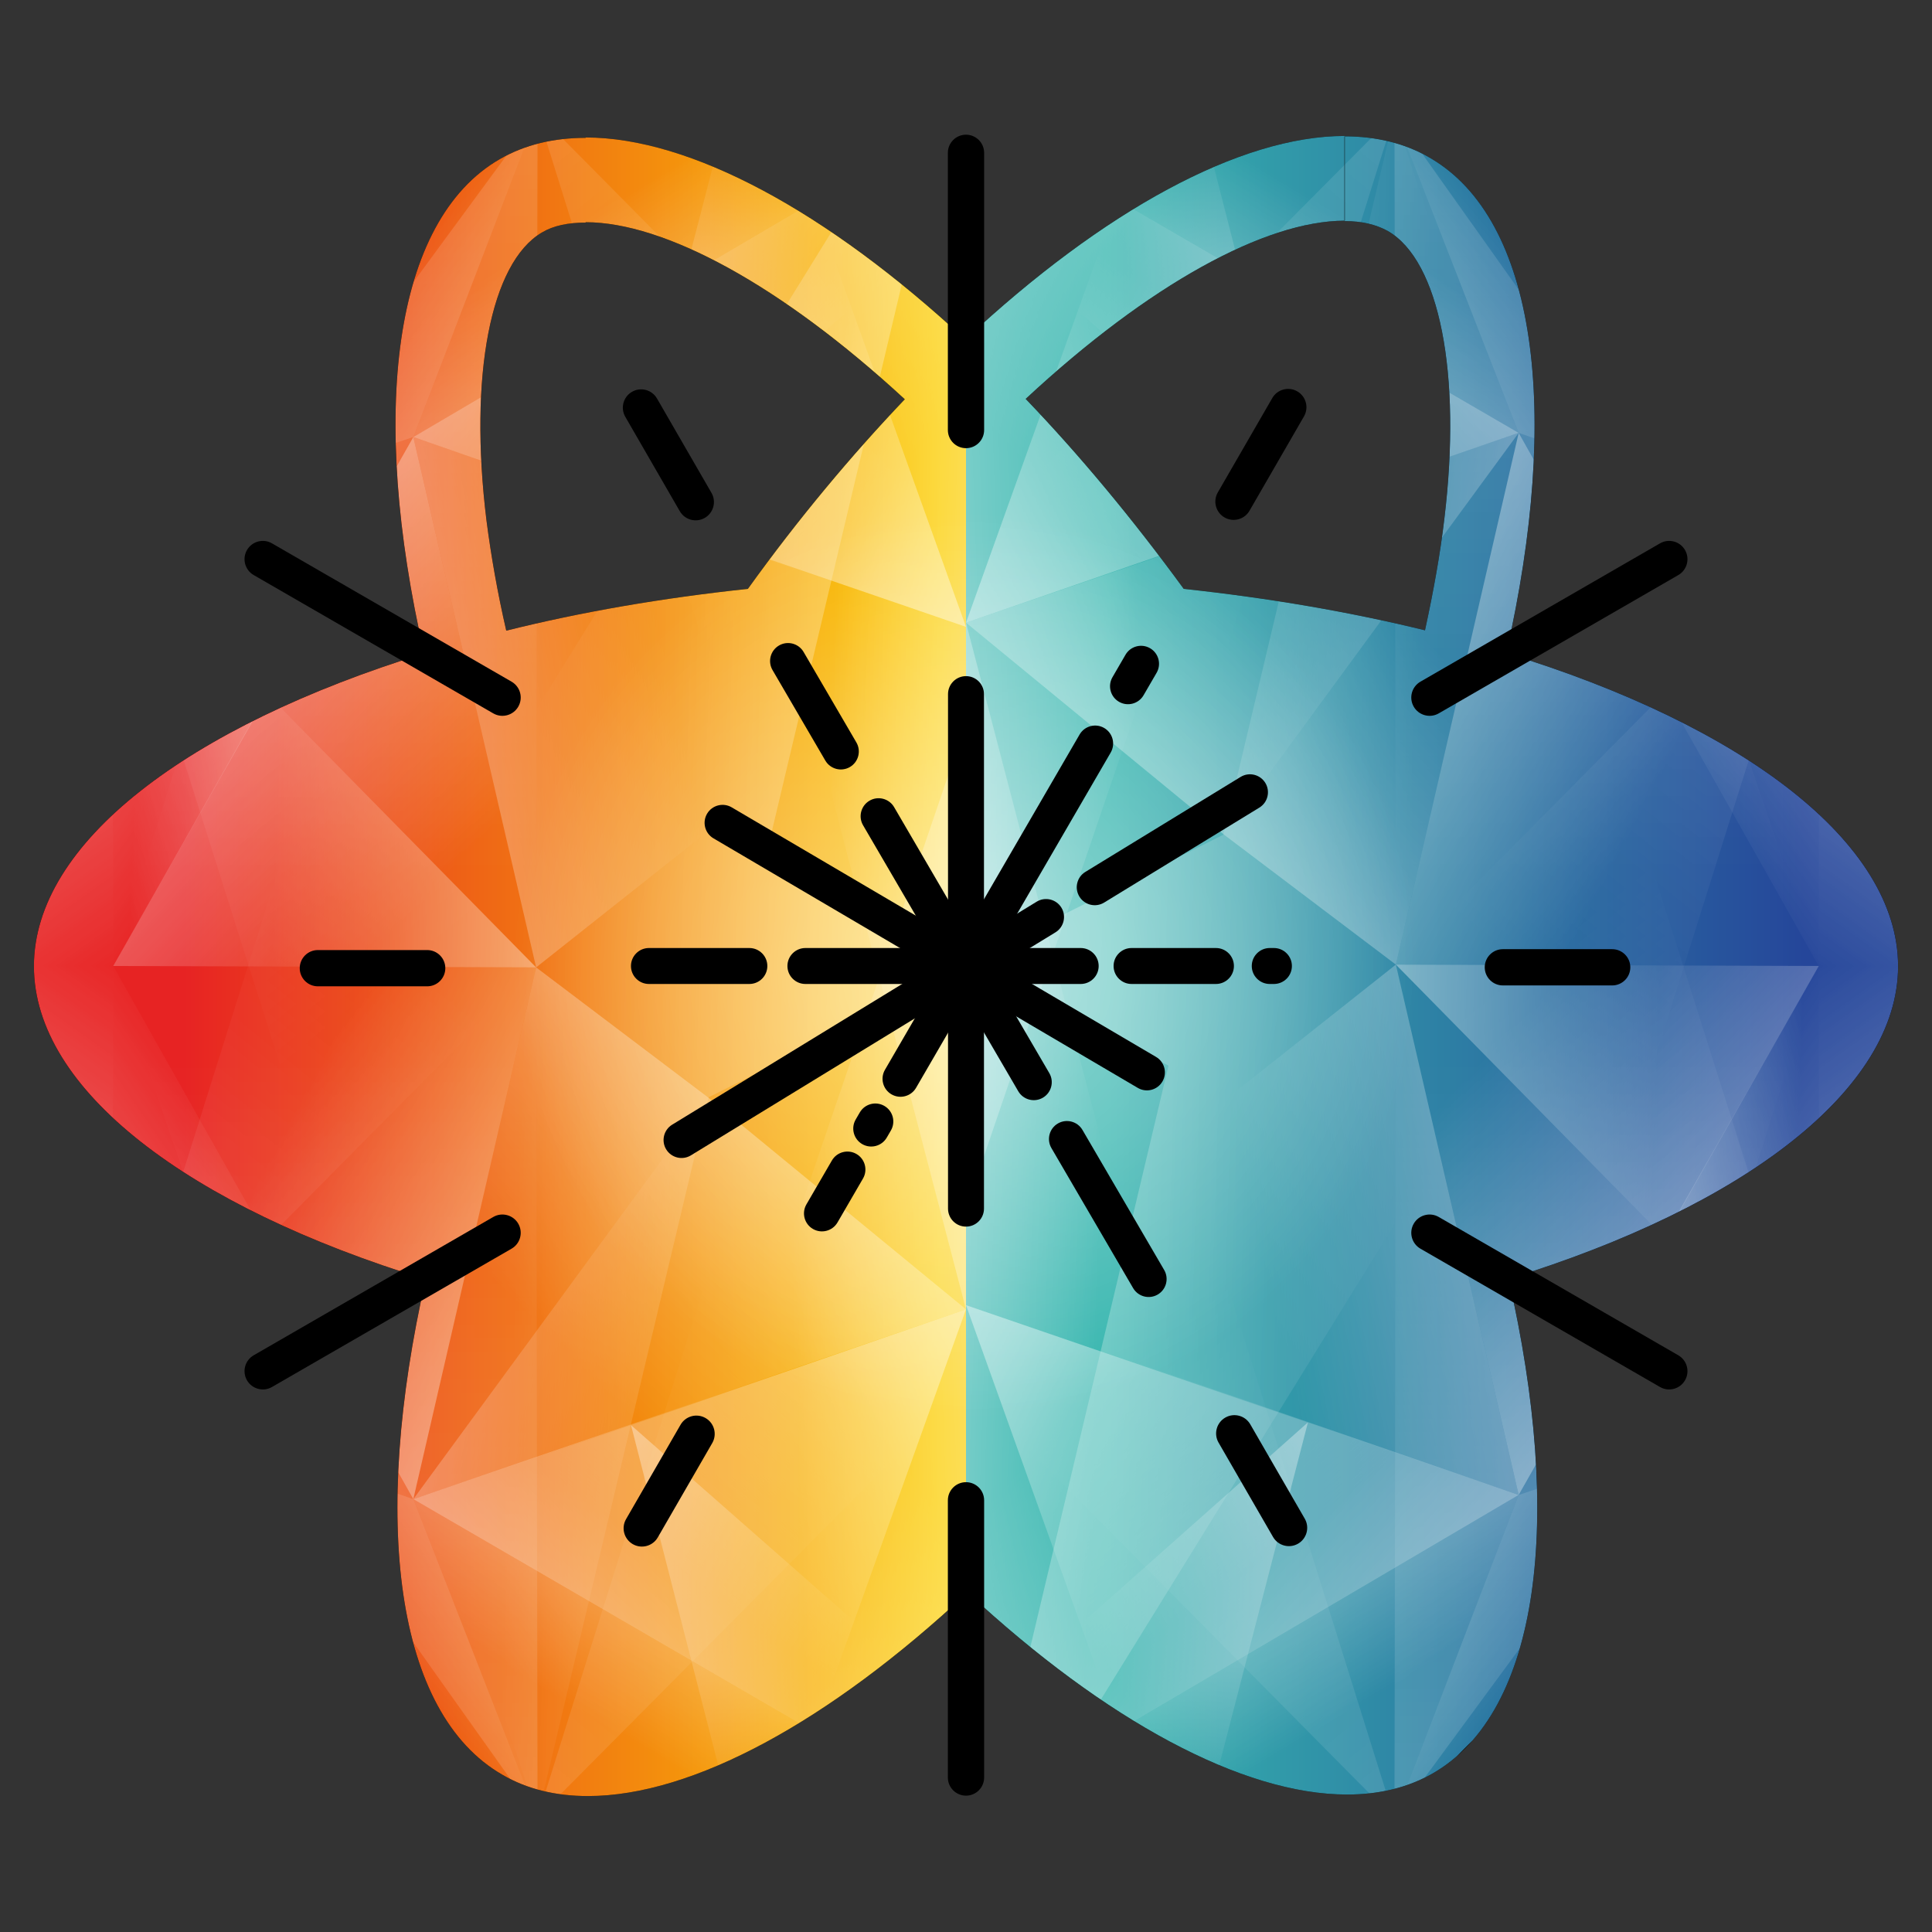 <?xml version="1.0" encoding="UTF-8" standalone="no"?><!DOCTYPE svg PUBLIC "-//W3C//DTD SVG 1.1//EN" "http://www.w3.org/Graphics/SVG/1.1/DTD/svg11.dtd"><svg width="100%" height="100%" viewBox="0 0 800 800" version="1.1" xmlns="http://www.w3.org/2000/svg" xmlns:xlink="http://www.w3.org/1999/xlink" xml:space="preserve" xmlns:serif="http://www.serif.com/" style="fill-rule:evenodd;clip-rule:evenodd;stroke-linejoin:round;stroke-miterlimit:1.414;"><rect x="0" y="0" width="800" height="800" fill="#333333" stroke="none"/><rect id="Couleur-2" serif:id="Couleur 2" x="0" y="0" width="800" height="800" style="fill:none;"/><g id="Calque4"><g id="Calque5"><g><path d="M242.505,92.011l0,0.157c-7.238,0 -13.374,1.259 -18.094,4.091c-21.241,12.43 -30.367,59.159 -22.972,119.262c1.888,14.633 4.563,29.894 8.182,45.628c30.838,-7.709 64.509,-13.531 100.067,-17.307c20.926,-29.108 42.953,-55.383 64.981,-78.512c-51.292,-47.358 -99.594,-73.319 -132.164,-73.319Zm-17.15,612.517c-21.398,-12.273 -30.681,-59.002 -23.444,-119.105c1.731,-14.79 4.563,-30.366 8.025,-46.257c30.838,7.552 64.508,13.373 99.909,17.149c21.241,29.108 43.268,55.541 65.453,78.669c-51.292,47.674 -99.438,73.792 -132.164,73.792c-7.08,-0.157 -13.059,-1.573 -17.779,-4.248Zm373.206,-119.892c7.395,60.103 -1.731,106.833 -22.972,119.262c-4.72,2.833 -10.856,4.091 -18.094,4.091c-32.569,0 -80.871,-25.961 -132.164,-73.319c22.028,-23.129 44.055,-49.404 64.981,-78.512c35.558,-3.776 69.229,-9.598 100.067,-17.307c3.619,15.891 6.451,31.153 8.182,45.785Zm-457.854,-104.944c-55.698,-23.758 -91.728,-54.911 -91.728,-79.613c0,-24.702 36.03,-56.013 91.728,-79.613c13.531,-5.822 28.321,-11.014 43.583,-15.892c8.968,30.839 20.768,62.936 35.401,95.819c-14.476,32.727 -26.119,64.666 -34.929,95.347c-15.577,-4.877 -30.367,-10.227 -44.055,-16.048Zm518.429,0c-13.531,5.821 -28.321,11.013 -43.583,15.891c-8.968,-30.838 -20.768,-62.935 -35.401,-95.819c14.475,-32.726 26.118,-64.666 34.929,-95.347c15.577,4.878 30.366,10.227 44.212,16.049c55.698,23.758 91.728,54.911 91.728,79.613c-0.157,24.702 -36.188,56.012 -91.885,79.613Zm-102.427,-388.31c-32.723,0.083 -80.797,26.194 -132.007,73.791c22.185,23.129 44.212,49.561 65.453,78.669c35.401,3.776 69.071,9.598 99.909,17.15c3.462,-15.891 6.294,-31.468 8.025,-46.258c7.237,-60.103 -2.046,-106.832 -23.444,-119.104c-4.877,-2.675 -10.699,-4.091 -17.936,-4.091l0,-0.157l0.157,-0.001l0,-34.928l-0.157,-0.001l0,34.93Zm-314.204,-34.458c43.268,0 99.909,30.524 157.18,83.704c57.271,-53.495 113.913,-84.333 157.181,-84.333l0,0.158c12.998,0.022 24.901,2.856 35.086,8.81c44.37,25.489 54.439,105.102 31.783,205.169c98.179,30.052 162.215,78.512 162.215,129.647c0,50.977 -63.722,99.437 -161.271,129.489c22.814,99.752 12.901,179.208 -31.311,204.697c-10.384,5.979 -22.342,8.811 -35.558,8.811c-43.268,0 -99.91,-30.524 -157.181,-83.704c-57.271,53.495 -113.912,84.333 -157.18,84.333c-13.217,0 -25.174,-2.832 -35.401,-8.811c-44.37,-25.489 -54.439,-105.102 -31.783,-205.169c-98.179,-30.051 -162.215,-78.511 -162.215,-129.646c0,-50.978 63.722,-99.281 161.586,-129.49c-22.814,-99.752 -12.902,-179.208 31.31,-204.696c10.385,-5.979 22.342,-8.811 35.559,-8.811l0,-0.158Z"/><clipPath id="_clip1"><path d="M242.505,92.011l0,0.157c-7.238,0 -13.374,1.259 -18.094,4.091c-21.241,12.43 -30.367,59.159 -22.972,119.262c1.888,14.633 4.563,29.894 8.182,45.628c30.838,-7.709 64.509,-13.531 100.067,-17.307c20.926,-29.108 42.953,-55.383 64.981,-78.512c-51.292,-47.358 -99.594,-73.319 -132.164,-73.319Zm-17.15,612.517c-21.398,-12.273 -30.681,-59.002 -23.444,-119.105c1.731,-14.79 4.563,-30.366 8.025,-46.257c30.838,7.552 64.508,13.373 99.909,17.149c21.241,29.108 43.268,55.541 65.453,78.669c-51.292,47.674 -99.438,73.792 -132.164,73.792c-7.08,-0.157 -13.059,-1.573 -17.779,-4.248Zm373.206,-119.892c7.395,60.103 -1.731,106.833 -22.972,119.262c-4.72,2.833 -10.856,4.091 -18.094,4.091c-32.569,0 -80.871,-25.961 -132.164,-73.319c22.028,-23.129 44.055,-49.404 64.981,-78.512c35.558,-3.776 69.229,-9.598 100.067,-17.307c3.619,15.891 6.451,31.153 8.182,45.785Zm-457.854,-104.944c-55.698,-23.758 -91.728,-54.911 -91.728,-79.613c0,-24.702 36.03,-56.013 91.728,-79.613c13.531,-5.822 28.321,-11.014 43.583,-15.892c8.968,30.839 20.768,62.936 35.401,95.819c-14.476,32.727 -26.119,64.666 -34.929,95.347c-15.577,-4.877 -30.367,-10.227 -44.055,-16.048Zm518.429,0c-13.531,5.821 -28.321,11.013 -43.583,15.891c-8.968,-30.838 -20.768,-62.935 -35.401,-95.819c14.475,-32.726 26.118,-64.666 34.929,-95.347c15.577,4.878 30.366,10.227 44.212,16.049c55.698,23.758 91.728,54.911 91.728,79.613c-0.157,24.702 -36.188,56.012 -91.885,79.613Zm-102.427,-388.31c-32.723,0.083 -80.797,26.194 -132.007,73.791c22.185,23.129 44.212,49.561 65.453,78.669c35.401,3.776 69.071,9.598 99.909,17.15c3.462,-15.891 6.294,-31.468 8.025,-46.258c7.237,-60.103 -2.046,-106.832 -23.444,-119.104c-4.877,-2.675 -10.699,-4.091 -17.936,-4.091l0,-0.157l0.157,-0.001l0,-34.928l-0.157,-0.001l0,34.93Zm-314.204,-34.458c43.268,0 99.909,30.524 157.18,83.704c57.271,-53.495 113.913,-84.333 157.181,-84.333l0,0.158c12.998,0.022 24.901,2.856 35.086,8.81c44.37,25.489 54.439,105.102 31.783,205.169c98.179,30.052 162.215,78.512 162.215,129.647c0,50.977 -63.722,99.437 -161.271,129.489c22.814,99.752 12.901,179.208 -31.311,204.697c-10.384,5.979 -22.342,8.811 -35.558,8.811c-43.268,0 -99.91,-30.524 -157.181,-83.704c-57.271,53.495 -113.912,84.333 -157.18,84.333c-13.217,0 -25.174,-2.832 -35.401,-8.811c-44.37,-25.489 -54.439,-105.102 -31.783,-205.169c-98.179,-30.051 -162.215,-78.511 -162.215,-129.646c0,-50.978 63.722,-99.281 161.586,-129.49c-22.814,-99.752 -12.902,-179.208 31.31,-204.696c10.385,-5.979 22.342,-8.811 35.559,-8.811l0,-0.158Z"/></clipPath><g clip-path="url(#_clip1)"><g id="Calque6"><path d="M400,5.861l0,788.278l-177.42,-41.032l-175.687,-175.687l-41.032,-177.42l41.032,-177.42l175.687,-175.687l177.42,-41.032Z" style="fill:url(#_Linear2);fill-rule:nonzero;"/><path d="M400,5.861l0,788.278l177.42,-41.032l175.109,-175.687l41.61,-177.42l-41.61,-177.42l-175.109,-175.687l-177.42,-41.032Z" style="fill:url(#_Linear3);fill-rule:nonzero;"/><g><g><g opacity="0.707"><g><path d="M222.58,752.529l177.42,-746.668l-353.107,571.559l353.107,-176.264l-353.107,-178.576" style="fill:url(#_Linear4);fill-rule:nonzero;"/><path d="M46.893,577.42l175.687,175.109l-51.435,-131.765l-124.252,-43.344Z" style="fill:url(#_Linear5);fill-rule:nonzero;"/><path d="M46.893,222.58l175.687,-175.687l-51.435,134.077l-124.252,41.61Z" style="fill:url(#_Linear6);fill-rule:nonzero;"/><path d="M46.893,400l124.252,-219.03l-124.252,41.61l0,177.42Z" style="fill:url(#_Linear7);fill-rule:nonzero;"/><path d="M46.893,400l124.252,220.764l-124.252,-43.344l0,-177.42Z" style="fill:url(#_Linear8);fill-rule:nonzero;"/><path d="M222.58,46.893l-51.435,134.077l228.855,-134.655l-177.42,0.578Z" style="fill:url(#_Linear9);fill-rule:nonzero;"/><path d="M222.58,752.529l-51.435,-131.765l228.855,132.921l-177.42,-1.156Z" style="fill:url(#_Linear10);fill-rule:nonzero;"/><path d="M46.893,400l175.109,0.578l-50.857,-219.608l-124.252,219.03Z" style="fill:url(#_Linear11);fill-rule:nonzero;"/><path d="M46.893,400l175.109,0.578l-50.857,220.186l-124.252,-220.764Z" style="fill:url(#_Linear12);fill-rule:nonzero;"/><path d="M171.145,180.97l228.855,79.174l0,-213.829l-228.855,134.655Z" style="fill:url(#_Linear13);fill-rule:nonzero;"/><path d="M171.145,620.764l228.855,-78.597l0,211.518l-228.855,-132.921Z" style="fill:url(#_Linear14);fill-rule:nonzero;"/><path d="M400,542.167l-106.914,-87.843l-71.084,-53.746l-50.857,220.186l228.855,-78.597Z" style="fill:url(#_Linear15);fill-rule:nonzero;"/><path d="M287.884,112.776l112.116,429.391l0,-495.852" style="fill:url(#_Linear16);fill-rule:nonzero;"/><path d="M257.255,717.854l142.745,-418.411l0,494.696" style="fill:url(#_Linear17);fill-rule:nonzero;"/><path d="M46.893,222.58l175.109,177.998l-175.109,-0.578l-41.032,0" style="fill:url(#_Linear18);fill-rule:nonzero;"/><path d="M46.893,222.58l64.149,64.726l-64.149,112.694" style="fill:url(#_Linear19);fill-rule:nonzero;"/><path d="M222.002,400.578l-175.109,176.842l124.83,-397.028" style="fill:url(#_Linear20);fill-rule:nonzero;"/><path d="M222.002,400.578l-175.109,-177.998l124.83,394.716" style="fill:url(#_Linear21);fill-rule:nonzero;"/><path d="M397.688,576.264l-175.108,176.265l124.252,-396.451" style="fill:url(#_Linear22);fill-rule:nonzero;"/><path d="M397.688,223.736l-175.108,-176.843l124.252,397.029" style="fill:url(#_Linear23);fill-rule:nonzero;"/><path d="M400,259.566l-228.855,-78.596l50.857,219.608" style="fill:url(#_Linear24);fill-rule:nonzero;"/><path d="M400,542.745l-228.855,78.019l121.941,-166.44" style="fill:url(#_Linear25);fill-rule:nonzero;"/><path d="M323.715,46.893l76.285,212.673l-228.855,-78.596" style="fill:url(#_Linear26);fill-rule:nonzero;"/><path d="M323.715,754.841l76.285,-212.674l-228.855,79.175" style="fill:url(#_Linear27);fill-rule:nonzero;"/><path d="M222.002,400.578l0.578,-353.685l-113.85,154.882l-61.837,198.225" style="fill:url(#_Linear28);fill-rule:nonzero;"/><path d="M222.002,400.578l0.578,351.951l-107.493,-151.414l-68.194,-201.115" style="fill:url(#_Linear29);fill-rule:nonzero;"/><path d="M447.389,753.685l-186.089,-163.551l41.61,162.395" style="fill:url(#_Linear30);fill-rule:nonzero;"/><path d="M444.5,45.737l-186.089,165.284l42.765,-165.284" style="fill:url(#_Linear31);fill-rule:nonzero;"/><path d="M5.861,400l41.032,0l0,-177.42l-41.032,177.42Z" style="fill:url(#_Linear32);fill-rule:nonzero;"/><path d="M5.861,400l41.032,0l0,177.42l-41.032,-177.42Z" style="fill:url(#_Linear33);fill-rule:nonzero;"/></g><g><path d="M577.42,47.471l-177.42,746.668l353.107,-571.559l-353.107,176.264l353.107,178.576" style="fill:url(#_Linear34);fill-rule:nonzero;"/><path d="M753.107,222.58l-175.687,-175.109l51.435,131.765l124.252,43.344Z" style="fill:url(#_Linear35);fill-rule:nonzero;"/><path d="M753.107,577.42l-175.687,175.687l51.435,-134.077l124.252,-41.61Z" style="fill:url(#_Linear36);fill-rule:nonzero;"/><path d="M753.107,400l-124.252,219.03l124.252,-41.61l0,-177.42Z" style="fill:url(#_Linear37);fill-rule:nonzero;"/><path d="M753.107,400l-124.252,-220.764l124.252,43.344l0,177.42Z" style="fill:url(#_Linear38);fill-rule:nonzero;"/><path d="M577.42,753.107l51.435,-134.077l-228.855,134.655l177.42,-0.578Z" style="fill:url(#_Linear39);fill-rule:nonzero;"/><path d="M577.42,47.471l51.435,131.765l-228.855,-132.921l177.42,1.156Z" style="fill:url(#_Linear40);fill-rule:nonzero;"/><path d="M753.107,400l-175.109,-0.578l50.857,219.608l124.252,-219.03Z" style="fill:url(#_Linear41);fill-rule:nonzero;"/><path d="M753.107,400l-175.109,-0.578l50.857,-220.186l124.252,220.764Z" style="fill:url(#_Linear42);fill-rule:nonzero;"/><path d="M628.855,619.03l-228.855,-79.174l0,213.829l228.855,-134.655Z" style="fill:url(#_Linear43);fill-rule:nonzero;"/><path d="M628.855,179.236l-228.855,78.597l0,-211.518l228.855,132.921Z" style="fill:url(#_Linear44);fill-rule:nonzero;"/><path d="M400,257.833l106.914,87.843l71.084,53.746l50.857,-220.186l-228.855,78.597Z" style="fill:url(#_Linear45);fill-rule:nonzero;"/><path d="M512.116,687.224l-112.116,-429.391l0,495.852" style="fill:url(#_Linear46);fill-rule:nonzero;"/><path d="M542.745,82.146l-142.745,418.411l0,-494.696" style="fill:url(#_Linear47);fill-rule:nonzero;"/><path d="M753.107,577.42l-175.109,-177.998l175.109,0.578l41.032,0" style="fill:url(#_Linear48);fill-rule:nonzero;"/><path d="M753.107,577.42l-64.149,-64.726l64.149,-112.694" style="fill:url(#_Linear49);fill-rule:nonzero;"/><path d="M577.998,399.422l175.109,-176.842l-124.83,397.028" style="fill:url(#_Linear50);fill-rule:nonzero;"/><path d="M577.998,399.422l175.109,177.998l-124.83,-394.716" style="fill:url(#_Linear51);fill-rule:nonzero;"/><path d="M402.312,223.736l175.108,-176.265l-124.252,396.451" style="fill:url(#_Linear52);fill-rule:nonzero;"/><path d="M402.312,576.264l175.108,176.843l-124.252,-397.029" style="fill:url(#_Linear53);fill-rule:nonzero;"/><path d="M400,540.434l228.855,78.596l-50.857,-219.608" style="fill:url(#_Linear54);fill-rule:nonzero;"/><path d="M400,257.255l228.855,-78.019l-121.941,166.44" style="fill:url(#_Linear55);fill-rule:nonzero;"/><path d="M476.285,753.107l-76.285,-212.673l228.855,78.596" style="fill:url(#_Linear56);fill-rule:nonzero;"/><path d="M476.285,45.159l-76.285,212.674l228.855,-79.175" style="fill:url(#_Linear57);fill-rule:nonzero;"/><path d="M577.998,399.422l-0.578,353.685l113.85,-154.882l61.837,-198.225" style="fill:url(#_Linear58);fill-rule:nonzero;"/><path d="M577.998,399.422l-0.578,-351.951l107.493,151.414l68.194,201.115" style="fill:url(#_Linear59);fill-rule:nonzero;"/><path d="M352.611,46.315l186.089,163.551l-41.61,-162.395" style="fill:url(#_Linear60);fill-rule:nonzero;"/><path d="M355.5,754.263l186.089,-165.284l-42.765,165.284" style="fill:url(#_Linear61);fill-rule:nonzero;"/><path d="M794.139,400l-41.032,0l0,177.42l41.032,-177.42Z" style="fill:url(#_Linear62);fill-rule:nonzero;"/><path d="M794.139,400l-41.032,0l0,-177.42l41.032,177.42Z" style="fill:url(#_Linear63);fill-rule:nonzero;"/></g></g></g><circle cx="400" cy="400" r="187.823" style="fill:url(#_Radial64);"/></g></g></g></g></g><g id="Calque1"><path d="M407.508,63.284c0,-4.143 -3.364,-7.507 -7.508,-7.507c-4.144,0 -7.508,3.364 -7.508,7.507l0,114.789c0,4.144 3.364,7.508 7.508,7.508c4.144,0 7.508,-3.364 7.508,-7.508l0,-114.789Z"/><path d="M407.444,287.416c0,-4.108 -3.336,-7.444 -7.444,-7.444c-4.108,0 -7.444,3.336 -7.444,7.444l0,213.054c0,4.109 3.336,7.444 7.444,7.444c4.108,0 7.444,-3.335 7.444,-7.444l0,-213.054Z"/><path d="M447.492,407.444c4.108,0 7.444,-3.336 7.444,-7.444c0,-4.108 -3.336,-7.444 -7.444,-7.444l-113.992,0c-4.109,0 -7.444,3.336 -7.444,7.444c0,4.108 3.335,7.444 7.444,7.444l113.992,0Z"/><path d="M310.295,407.444c4.109,0 7.444,-3.336 7.444,-7.444c0,-4.108 -3.335,-7.444 -7.444,-7.444l-41.582,0c-4.109,0 -7.444,3.336 -7.444,7.444c0,4.108 3.335,7.444 7.444,7.444l41.582,0Z"/><path d="M503.498,407.444c4.108,0 7.444,-3.336 7.444,-7.444c0,-4.108 -3.336,-7.444 -7.444,-7.444l-34.941,0c-4.108,0 -7.444,3.336 -7.444,7.444c0,4.108 3.336,7.444 7.444,7.444l34.941,0Z"/><path d="M527.505,407.444c4.108,0 7.443,-3.336 7.443,-7.444c0,-4.108 -3.335,-7.444 -7.443,-7.444l-1.731,0c-4.108,0 -7.444,3.336 -7.444,7.444c0,4.108 3.336,7.444 7.444,7.444l1.731,0Z"/><path d="M521.475,334.412c3.505,-2.144 4.61,-6.73 2.466,-10.234c-2.144,-3.505 -6.73,-4.61 -10.235,-2.466l-64.281,39.325c-3.505,2.144 -4.609,6.73 -2.465,10.235c2.144,3.504 6.73,4.609 10.234,2.465l64.281,-39.325Z"/><path d="M437.038,386.068c3.504,-2.144 4.609,-6.73 2.465,-10.234c-2.144,-3.505 -6.73,-4.61 -10.235,-2.466l-150.941,92.341c-3.504,2.144 -4.609,6.73 -2.465,10.234c2.144,3.505 6.73,4.609 10.234,2.465l150.942,-92.34Z"/><path d="M370.239,334.22c-2.071,-3.548 -6.633,-4.749 -10.181,-2.678c-3.549,2.07 -4.749,6.632 -2.679,10.181l64.263,110.14c2.07,3.549 6.632,4.749 10.181,2.678c3.548,-2.07 4.748,-6.632 2.678,-10.181l-64.262,-110.14Z"/><path d="M448.228,467.888c-2.07,-3.549 -6.632,-4.749 -10.181,-2.678c-3.548,2.07 -4.748,6.632 -2.678,10.181l33.829,57.98c2.071,3.549 6.633,4.749 10.181,2.678c3.549,-2.07 4.749,-6.632 2.678,-10.181l-33.829,-57.98Z"/><path d="M332.747,269.962c-2.071,-3.548 -6.633,-4.749 -10.181,-2.678c-3.549,2.07 -4.749,6.632 -2.678,10.181l21.857,37.462c2.07,3.548 6.632,4.748 10.181,2.678c3.548,-2.071 4.748,-6.633 2.678,-10.181l-21.857,-37.462Z"/><path d="M459.918,311.617c2.063,-3.553 0.853,-8.113 -2.7,-10.175c-3.553,-2.063 -8.113,-0.853 -10.175,2.7l-80.596,138.828c-2.063,3.553 -0.853,8.112 2.7,10.175c3.553,2.063 8.112,0.853 10.175,-2.7l80.596,-138.828Z"/><path d="M478.924,278.593c2.062,-3.553 0.852,-8.113 -2.701,-10.175c-3.553,-2.063 -8.112,-0.853 -10.175,2.7l-5.4,9.303c-2.063,3.553 -0.853,8.112 2.7,10.175c3.553,2.062 8.112,0.853 10.175,-2.701l5.401,-9.302Z"/><path d="M368.896,468.116c2.063,-3.553 0.853,-8.112 -2.7,-10.175c-3.553,-2.063 -8.112,-0.853 -10.175,2.7l-1.702,2.932c-2.063,3.553 -0.853,8.112 2.7,10.175c3.553,2.063 8.113,0.853 10.175,-2.7l1.702,-2.932Z"/><path d="M357.343,488.018c2.062,-3.553 0.852,-8.113 -2.701,-10.175c-3.553,-2.063 -8.112,-0.853 -10.175,2.7l-10.547,18.168c-2.063,3.553 -0.853,8.112 2.7,10.175c3.553,2.063 8.113,0.853 10.175,-2.7l10.548,-18.168Z"/><path d="M302.975,334.301c-3.542,-2.083 -8.108,-0.898 -10.191,2.643c-2.082,3.541 -0.898,8.107 2.643,10.19l175.718,103.344c3.541,2.083 8.107,0.899 10.19,-2.643c2.083,-3.541 0.899,-8.107 -2.643,-10.19l-175.717,-103.344Z"/><path d="M407.508,621.245c0,-4.144 -3.364,-7.508 -7.508,-7.508c-4.144,0 -7.508,3.364 -7.508,7.508l0,114.789c0,4.144 3.364,7.508 7.508,7.508c4.144,0 7.508,-3.364 7.508,-7.508l0,-114.789Z"/><path d="M539.955,172.41c2.091,-3.623 0.848,-8.262 -2.775,-10.354c-3.622,-2.092 -8.262,-0.849 -10.354,2.774l-22.561,39.078c-2.092,3.623 -0.849,8.262 2.774,10.354c3.623,2.092 8.262,0.849 10.354,-2.774l22.562,-39.078Z"/><path d="M294.929,597.538c2.092,-3.623 0.849,-8.263 -2.774,-10.354c-3.623,-2.092 -8.262,-0.849 -10.354,2.774l-22.561,39.078c-2.092,3.623 -0.849,8.262 2.774,10.354c3.623,2.092 8.262,0.848 10.354,-2.774l22.561,-39.078Z"/><path d="M667.573,408.048c4.143,0 7.507,-3.364 7.507,-7.508c0,-4.144 -3.364,-7.508 -7.507,-7.508l-45.267,0c-4.144,0 -7.508,3.364 -7.508,7.508c0,4.144 3.364,7.508 7.508,7.508l45.267,0Z"/><path d="M176.889,408.414c4.143,0 7.507,-3.365 7.507,-7.508c0,-4.144 -3.364,-7.508 -7.507,-7.508l-45.267,0c-4.144,0 -7.508,3.364 -7.508,7.508c0,4.143 3.364,7.508 7.508,7.508l45.267,0Z"/><path d="M527.143,636.433c2.092,3.622 6.731,4.866 10.354,2.774c3.623,-2.092 4.866,-6.731 2.775,-10.354l-22.562,-39.078c-2.092,-3.623 -6.731,-4.866 -10.354,-2.774c-3.623,2.091 -4.866,6.731 -2.774,10.354l22.561,39.078Z"/><path d="M281.484,211.671c2.092,3.623 6.731,4.866 10.354,2.774c3.623,-2.092 4.866,-6.731 2.775,-10.354l-22.562,-39.078c-2.092,-3.623 -6.731,-4.866 -10.354,-2.774c-3.623,2.091 -4.866,6.731 -2.774,10.354l22.561,39.078Z"/><path d="M687.376,574.328c3.623,2.091 8.262,0.848 10.354,-2.775c2.091,-3.622 0.848,-8.262 -2.775,-10.353l-99.204,-57.276c-3.623,-2.092 -8.262,-0.849 -10.354,2.774c-2.092,3.623 -0.848,8.263 2.774,10.354l99.205,57.276Z"/><path d="M204.249,295.394c3.623,2.092 8.262,0.849 10.354,-2.774c2.092,-3.623 0.848,-8.262 -2.774,-10.354l-99.205,-57.275c-3.623,-2.092 -8.262,-0.849 -10.354,2.774c-2.091,3.623 -0.848,8.262 2.775,10.354l99.204,57.275Z"/><path d="M105.045,561.2c-3.623,2.091 -4.866,6.731 -2.775,10.353c2.092,3.623 6.731,4.866 10.354,2.775l99.205,-57.276c3.622,-2.091 4.866,-6.731 2.774,-10.354c-2.092,-3.623 -6.731,-4.866 -10.354,-2.774l-99.204,57.276Z"/><path d="M588.171,282.266c-3.622,2.092 -4.866,6.731 -2.774,10.354c2.092,3.623 6.731,4.866 10.354,2.774l99.204,-57.275c3.623,-2.092 4.866,-6.731 2.775,-10.354c-2.092,-3.623 -6.731,-4.866 -10.354,-2.774l-99.205,57.275Z"/></g></g><defs><linearGradient id="_Linear2" x1="0" y1="0" x2="1" y2="0" gradientUnits="userSpaceOnUse" gradientTransform="matrix(394.131,0,0,394.131,5.714,399.904)"><stop offset="0" style="stop-color:#e72323;stop-opacity:1"/><stop offset="0.18" style="stop-color:#e72323;stop-opacity:1"/><stop offset="0.97" style="stop-color:#fbcd00;stop-opacity:1"/><stop offset="1" style="stop-color:#fbcd00;stop-opacity:1"/></linearGradient><linearGradient id="_Linear3" x1="0" y1="0" x2="1" y2="0" gradientUnits="userSpaceOnUse" gradientTransform="matrix(394.131,0,0,394.131,399.846,399.904)"><stop offset="0" style="stop-color:#35b5ae;stop-opacity:1"/><stop offset="0.15" style="stop-color:#35b5ae;stop-opacity:1"/><stop offset="0.88" style="stop-color:#25469a;stop-opacity:1"/><stop offset="1" style="stop-color:#25469a;stop-opacity:1"/></linearGradient><linearGradient id="_Linear4" x1="0" y1="0" x2="1" y2="0" gradientUnits="userSpaceOnUse" gradientTransform="matrix(-335.678,-12.175,12.175,-335.678,554.005,388.079)"><stop offset="0" style="stop-color:#fff;stop-opacity:1"/><stop offset="1" style="stop-color:#fff;stop-opacity:0"/></linearGradient><linearGradient id="_Linear5" x1="0" y1="0" x2="1" y2="0" gradientUnits="userSpaceOnUse" gradientTransform="matrix(-117.947,101.347,-101.347,-117.947,257.985,559.114)"><stop offset="0" style="stop-color:#fff;stop-opacity:1"/><stop offset="1" style="stop-color:#fff;stop-opacity:0"/></linearGradient><linearGradient id="_Linear6" x1="0" y1="0" x2="1" y2="0" gradientUnits="userSpaceOnUse" gradientTransform="matrix(-120.141,-103.233,103.233,-120.141,260.419,242.755)"><stop offset="0" style="stop-color:#fff;stop-opacity:1"/><stop offset="1" style="stop-color:#fff;stop-opacity:0"/></linearGradient><linearGradient id="_Linear7" x1="0" y1="0" x2="1" y2="0" gradientUnits="userSpaceOnUse" gradientTransform="matrix(177.484,122.738,-122.738,177.484,-53.844,177.627)"><stop offset="0" style="stop-color:#fff;stop-opacity:1"/><stop offset="1" style="stop-color:#fff;stop-opacity:0"/></linearGradient><linearGradient id="_Linear8" x1="0" y1="0" x2="1" y2="0" gradientUnits="userSpaceOnUse" gradientTransform="matrix(177.484,-122.738,122.738,177.484,-53.441,622.732)"><stop offset="0" style="stop-color:#fff;stop-opacity:1"/><stop offset="1" style="stop-color:#fff;stop-opacity:0"/></linearGradient><linearGradient id="_Linear9" x1="0" y1="0" x2="1" y2="0" gradientUnits="userSpaceOnUse" gradientTransform="matrix(-76.924,-127.624,127.624,-76.924,340.642,204.806)"><stop offset="0" style="stop-color:#fff;stop-opacity:1"/><stop offset="1" style="stop-color:#fff;stop-opacity:0"/></linearGradient><linearGradient id="_Linear10" x1="0" y1="0" x2="1" y2="0" gradientUnits="userSpaceOnUse" gradientTransform="matrix(-76.742,127.322,-127.322,-76.742,340.799,595.599)"><stop offset="0" style="stop-color:#fff;stop-opacity:1"/><stop offset="1" style="stop-color:#fff;stop-opacity:0"/></linearGradient><linearGradient id="_Linear11" x1="0" y1="0" x2="1" y2="0" gradientUnits="userSpaceOnUse" gradientTransform="matrix(172.088,159.732,-159.732,172.088,13.52,201.572)"><stop offset="0" style="stop-color:#fff;stop-opacity:1"/><stop offset="1" style="stop-color:#fff;stop-opacity:0"/></linearGradient><linearGradient id="_Linear12" x1="0" y1="0" x2="1" y2="0" gradientUnits="userSpaceOnUse" gradientTransform="matrix(-197.285,-104.393,104.393,-197.285,314.775,573.122)"><stop offset="0" style="stop-color:#fff;stop-opacity:1"/><stop offset="1" style="stop-color:#fff;stop-opacity:0"/></linearGradient><linearGradient id="_Linear13" x1="0" y1="0" x2="1" y2="0" gradientUnits="userSpaceOnUse" gradientTransform="matrix(203.704,189.079,-189.079,203.704,169.669,5.904)"><stop offset="0" style="stop-color:#fff;stop-opacity:1"/><stop offset="1" style="stop-color:#fff;stop-opacity:0"/></linearGradient><linearGradient id="_Linear14" x1="0" y1="0" x2="1" y2="0" gradientUnits="userSpaceOnUse" gradientTransform="matrix(203.422,-188.817,188.817,203.422,169.318,795.143)"><stop offset="0" style="stop-color:#fff;stop-opacity:1"/><stop offset="1" style="stop-color:#fff;stop-opacity:0"/></linearGradient><linearGradient id="_Linear15" x1="0" y1="0" x2="1" y2="0" gradientUnits="userSpaceOnUse" gradientTransform="matrix(-191.734,189.095,-189.095,-191.734,419.849,364.158)"><stop offset="0" style="stop-color:#fff;stop-opacity:1"/><stop offset="1" style="stop-color:#fff;stop-opacity:0"/></linearGradient><linearGradient id="_Linear16" x1="0" y1="0" x2="1" y2="0" gradientUnits="userSpaceOnUse" gradientTransform="matrix(-119.3,-4.327,4.327,-119.3,463.376,296.572)"><stop offset="0" style="stop-color:#fff;stop-opacity:1"/><stop offset="1" style="stop-color:#fff;stop-opacity:0"/></linearGradient><linearGradient id="_Linear17" x1="0" y1="0" x2="1" y2="0" gradientUnits="userSpaceOnUse" gradientTransform="matrix(-147.343,5.344,-5.344,-147.343,476.168,544.098)"><stop offset="0" style="stop-color:#fff;stop-opacity:1"/><stop offset="1" style="stop-color:#fff;stop-opacity:0"/></linearGradient><linearGradient id="_Linear18" x1="0" y1="0" x2="1" y2="0" gradientUnits="userSpaceOnUse" gradientTransform="matrix(-202.206,-7.334,7.334,-202.206,317.672,321.703)"><stop offset="0" style="stop-color:#fff;stop-opacity:1"/><stop offset="1" style="stop-color:#fff;stop-opacity:0"/></linearGradient><linearGradient id="_Linear19" x1="0" y1="0" x2="1" y2="0" gradientUnits="userSpaceOnUse" gradientTransform="matrix(-97.511,-3.537,3.537,-97.511,153.783,315.024)"><stop offset="0" style="stop-color:#fff;stop-opacity:1"/><stop offset="1" style="stop-color:#fff;stop-opacity:0"/></linearGradient><linearGradient id="_Linear20" x1="0" y1="0" x2="1" y2="0" gradientUnits="userSpaceOnUse" gradientTransform="matrix(246.241,-300.198,300.198,246.241,-113.296,668.698)"><stop offset="0" style="stop-color:#fff;stop-opacity:0.3"/><stop offset="1" style="stop-color:#fff;stop-opacity:0"/></linearGradient><linearGradient id="_Linear21" x1="0" y1="0" x2="1" y2="0" gradientUnits="userSpaceOnUse" gradientTransform="matrix(245.298,299.049,-299.049,245.298,-112.808,131.526)"><stop offset="0" style="stop-color:#fff;stop-opacity:0.3"/><stop offset="1" style="stop-color:#fff;stop-opacity:0"/></linearGradient><linearGradient id="_Linear22" x1="0" y1="0" x2="1" y2="0" gradientUnits="userSpaceOnUse" gradientTransform="matrix(246.266,-300.226,300.226,246.266,62.178,844.204)"><stop offset="0" style="stop-color:#fff;stop-opacity:0.3"/><stop offset="1" style="stop-color:#fff;stop-opacity:0"/></linearGradient><linearGradient id="_Linear23" x1="0" y1="0" x2="1" y2="0" gradientUnits="userSpaceOnUse" gradientTransform="matrix(246.266,300.226,-300.226,246.266,62.178,-44.432)"><stop offset="0" style="stop-color:#fff;stop-opacity:0.3"/><stop offset="1" style="stop-color:#fff;stop-opacity:0"/></linearGradient><linearGradient id="_Linear24" x1="0" y1="0" x2="1" y2="0" gradientUnits="userSpaceOnUse" gradientTransform="matrix(223.601,-47.301,47.301,223.601,52.356,321.294)"><stop offset="0" style="stop-color:#fff;stop-opacity:1"/><stop offset="1" style="stop-color:#fff;stop-opacity:0"/></linearGradient><linearGradient id="_Linear25" x1="0" y1="0" x2="1" y2="0" gradientUnits="userSpaceOnUse" gradientTransform="matrix(224.1,47.407,-47.407,224.1,48.058,498.562)"><stop offset="0" style="stop-color:#fff;stop-opacity:1"/><stop offset="1" style="stop-color:#fff;stop-opacity:0"/></linearGradient><linearGradient id="_Linear26" x1="0" y1="0" x2="1" y2="0" gradientUnits="userSpaceOnUse" gradientTransform="matrix(-125.728,-167.414,167.414,-125.728,404.148,322.243)"><stop offset="0" style="stop-color:#fff;stop-opacity:1"/><stop offset="1" style="stop-color:#fff;stop-opacity:0"/></linearGradient><linearGradient id="_Linear27" x1="0" y1="0" x2="1" y2="0" gradientUnits="userSpaceOnUse" gradientTransform="matrix(-125.629,167.282,-167.282,-125.629,403.984,479.706)"><stop offset="0" style="stop-color:#fff;stop-opacity:1"/><stop offset="1" style="stop-color:#fff;stop-opacity:0"/></linearGradient><linearGradient id="_Linear28" x1="0" y1="0" x2="1" y2="0" gradientUnits="userSpaceOnUse" gradientTransform="matrix(0.978,432.297,-432.297,0.978,134,-70.15)"><stop offset="0" style="stop-color:#fff;stop-opacity:0.3"/><stop offset="1" style="stop-color:#fff;stop-opacity:0"/></linearGradient><linearGradient id="_Linear29" x1="0" y1="0" x2="1" y2="0" gradientUnits="userSpaceOnUse" gradientTransform="matrix(0.975,-430.842,430.842,0.975,133.995,869.532)"><stop offset="0" style="stop-color:#fff;stop-opacity:0.3"/><stop offset="1" style="stop-color:#fff;stop-opacity:0"/></linearGradient><linearGradient id="_Linear30" x1="0" y1="0" x2="1" y2="0" gradientUnits="userSpaceOnUse" gradientTransform="matrix(174.543,111.229,-111.229,174.543,160.366,593.77)"><stop offset="0" style="stop-color:#fff;stop-opacity:1"/><stop offset="1" style="stop-color:#fff;stop-opacity:0"/></linearGradient><linearGradient id="_Linear31" x1="0" y1="0" x2="1" y2="0" gradientUnits="userSpaceOnUse" gradientTransform="matrix(175.095,-111.58,111.58,175.095,157.217,206.677)"><stop offset="0" style="stop-color:#fff;stop-opacity:1"/><stop offset="1" style="stop-color:#fff;stop-opacity:0"/></linearGradient><linearGradient id="_Linear32" x1="0" y1="0" x2="1" y2="0" gradientUnits="userSpaceOnUse" gradientTransform="matrix(117.32,165.867,-165.867,117.32,-37.305,221.209)"><stop offset="0" style="stop-color:#fff;stop-opacity:0.7"/><stop offset="0.36" style="stop-color:#fff;stop-opacity:0.486"/><stop offset="1" style="stop-color:#fff;stop-opacity:0"/></linearGradient><linearGradient id="_Linear33" x1="0" y1="0" x2="1" y2="0" gradientUnits="userSpaceOnUse" gradientTransform="matrix(117.32,-165.868,165.868,117.32,-37.305,578.622)"><stop offset="0" style="stop-color:#fff;stop-opacity:0.7"/><stop offset="0.36" style="stop-color:#fff;stop-opacity:0.486"/><stop offset="1" style="stop-color:#fff;stop-opacity:0"/></linearGradient><linearGradient id="_Linear34" x1="0" y1="0" x2="1" y2="0" gradientUnits="userSpaceOnUse" gradientTransform="matrix(335.678,12.175,-12.175,335.678,245.995,411.921)"><stop offset="0" style="stop-color:#fff;stop-opacity:1"/><stop offset="1" style="stop-color:#fff;stop-opacity:0"/></linearGradient><linearGradient id="_Linear35" x1="0" y1="0" x2="1" y2="0" gradientUnits="userSpaceOnUse" gradientTransform="matrix(117.947,-101.347,101.347,117.947,542.015,240.886)"><stop offset="0" style="stop-color:#fff;stop-opacity:1"/><stop offset="1" style="stop-color:#fff;stop-opacity:0"/></linearGradient><linearGradient id="_Linear36" x1="0" y1="0" x2="1" y2="0" gradientUnits="userSpaceOnUse" gradientTransform="matrix(120.141,103.233,-103.233,120.141,539.581,557.245)"><stop offset="0" style="stop-color:#fff;stop-opacity:1"/><stop offset="1" style="stop-color:#fff;stop-opacity:0"/></linearGradient><linearGradient id="_Linear37" x1="0" y1="0" x2="1" y2="0" gradientUnits="userSpaceOnUse" gradientTransform="matrix(-177.484,-122.738,122.738,-177.484,853.845,622.373)"><stop offset="0" style="stop-color:#fff;stop-opacity:1"/><stop offset="1" style="stop-color:#fff;stop-opacity:0"/></linearGradient><linearGradient id="_Linear38" x1="0" y1="0" x2="1" y2="0" gradientUnits="userSpaceOnUse" gradientTransform="matrix(-177.484,122.738,-122.738,-177.484,853.441,177.268)"><stop offset="0" style="stop-color:#fff;stop-opacity:1"/><stop offset="1" style="stop-color:#fff;stop-opacity:0"/></linearGradient><linearGradient id="_Linear39" x1="0" y1="0" x2="1" y2="0" gradientUnits="userSpaceOnUse" gradientTransform="matrix(76.924,127.624,-127.624,76.924,459.358,595.194)"><stop offset="0" style="stop-color:#fff;stop-opacity:1"/><stop offset="1" style="stop-color:#fff;stop-opacity:0"/></linearGradient><linearGradient id="_Linear40" x1="0" y1="0" x2="1" y2="0" gradientUnits="userSpaceOnUse" gradientTransform="matrix(76.742,-127.322,127.322,76.742,459.201,204.401)"><stop offset="0" style="stop-color:#fff;stop-opacity:1"/><stop offset="1" style="stop-color:#fff;stop-opacity:0"/></linearGradient><linearGradient id="_Linear41" x1="0" y1="0" x2="1" y2="0" gradientUnits="userSpaceOnUse" gradientTransform="matrix(-172.088,-159.732,159.732,-172.088,786.48,598.428)"><stop offset="0" style="stop-color:#fff;stop-opacity:1"/><stop offset="1" style="stop-color:#fff;stop-opacity:0"/></linearGradient><linearGradient id="_Linear42" x1="0" y1="0" x2="1" y2="0" gradientUnits="userSpaceOnUse" gradientTransform="matrix(197.285,104.393,-104.393,197.285,485.225,226.878)"><stop offset="0" style="stop-color:#fff;stop-opacity:1"/><stop offset="1" style="stop-color:#fff;stop-opacity:0"/></linearGradient><linearGradient id="_Linear43" x1="0" y1="0" x2="1" y2="0" gradientUnits="userSpaceOnUse" gradientTransform="matrix(-203.704,-189.079,189.079,-203.704,630.331,794.095)"><stop offset="0" style="stop-color:#fff;stop-opacity:1"/><stop offset="1" style="stop-color:#fff;stop-opacity:0"/></linearGradient><linearGradient id="_Linear44" x1="0" y1="0" x2="1" y2="0" gradientUnits="userSpaceOnUse" gradientTransform="matrix(-203.422,188.817,-188.817,-203.422,630.682,4.857)"><stop offset="0" style="stop-color:#fff;stop-opacity:1"/><stop offset="1" style="stop-color:#fff;stop-opacity:0"/></linearGradient><linearGradient id="_Linear45" x1="0" y1="0" x2="1" y2="0" gradientUnits="userSpaceOnUse" gradientTransform="matrix(191.734,-189.095,189.095,191.734,380.151,435.842)"><stop offset="0" style="stop-color:#fff;stop-opacity:1"/><stop offset="1" style="stop-color:#fff;stop-opacity:0"/></linearGradient><linearGradient id="_Linear46" x1="0" y1="0" x2="1" y2="0" gradientUnits="userSpaceOnUse" gradientTransform="matrix(119.3,4.327,-4.327,119.3,336.624,503.428)"><stop offset="0" style="stop-color:#fff;stop-opacity:1"/><stop offset="1" style="stop-color:#fff;stop-opacity:0"/></linearGradient><linearGradient id="_Linear47" x1="0" y1="0" x2="1" y2="0" gradientUnits="userSpaceOnUse" gradientTransform="matrix(147.343,-5.344,5.344,147.343,323.832,255.902)"><stop offset="0" style="stop-color:#fff;stop-opacity:1"/><stop offset="1" style="stop-color:#fff;stop-opacity:0"/></linearGradient><linearGradient id="_Linear48" x1="0" y1="0" x2="1" y2="0" gradientUnits="userSpaceOnUse" gradientTransform="matrix(202.206,7.334,-7.334,202.206,482.328,478.297)"><stop offset="0" style="stop-color:#fff;stop-opacity:1"/><stop offset="1" style="stop-color:#fff;stop-opacity:0"/></linearGradient><linearGradient id="_Linear49" x1="0" y1="0" x2="1" y2="0" gradientUnits="userSpaceOnUse" gradientTransform="matrix(97.511,3.537,-3.537,97.511,646.217,484.976)"><stop offset="0" style="stop-color:#fff;stop-opacity:1"/><stop offset="1" style="stop-color:#fff;stop-opacity:0"/></linearGradient><linearGradient id="_Linear50" x1="0" y1="0" x2="1" y2="0" gradientUnits="userSpaceOnUse" gradientTransform="matrix(-246.241,300.198,-300.198,-246.241,913.296,131.302)"><stop offset="0" style="stop-color:#fff;stop-opacity:0.3"/><stop offset="1" style="stop-color:#fff;stop-opacity:0"/></linearGradient><linearGradient id="_Linear51" x1="0" y1="0" x2="1" y2="0" gradientUnits="userSpaceOnUse" gradientTransform="matrix(-245.298,-299.049,299.049,-245.298,912.808,668.474)"><stop offset="0" style="stop-color:#fff;stop-opacity:0.3"/><stop offset="1" style="stop-color:#fff;stop-opacity:0"/></linearGradient><linearGradient id="_Linear52" x1="0" y1="0" x2="1" y2="0" gradientUnits="userSpaceOnUse" gradientTransform="matrix(-246.266,300.226,-300.226,-246.266,737.821,-44.204)"><stop offset="0" style="stop-color:#fff;stop-opacity:0.3"/><stop offset="1" style="stop-color:#fff;stop-opacity:0"/></linearGradient><linearGradient id="_Linear53" x1="0" y1="0" x2="1" y2="0" gradientUnits="userSpaceOnUse" gradientTransform="matrix(-246.266,-300.226,300.226,-246.266,737.821,844.432)"><stop offset="0" style="stop-color:#fff;stop-opacity:0.3"/><stop offset="1" style="stop-color:#fff;stop-opacity:0"/></linearGradient><linearGradient id="_Linear54" x1="0" y1="0" x2="1" y2="0" gradientUnits="userSpaceOnUse" gradientTransform="matrix(-223.601,47.301,-47.301,-223.601,747.644,478.706)"><stop offset="0" style="stop-color:#fff;stop-opacity:1"/><stop offset="1" style="stop-color:#fff;stop-opacity:0"/></linearGradient><linearGradient id="_Linear55" x1="0" y1="0" x2="1" y2="0" gradientUnits="userSpaceOnUse" gradientTransform="matrix(-224.1,-47.407,47.407,-224.1,751.942,301.438)"><stop offset="0" style="stop-color:#fff;stop-opacity:1"/><stop offset="1" style="stop-color:#fff;stop-opacity:0"/></linearGradient><linearGradient id="_Linear56" x1="0" y1="0" x2="1" y2="0" gradientUnits="userSpaceOnUse" gradientTransform="matrix(125.728,167.414,-167.414,125.728,395.852,477.757)"><stop offset="0" style="stop-color:#fff;stop-opacity:1"/><stop offset="1" style="stop-color:#fff;stop-opacity:0"/></linearGradient><linearGradient id="_Linear57" x1="0" y1="0" x2="1" y2="0" gradientUnits="userSpaceOnUse" gradientTransform="matrix(125.629,-167.282,167.282,125.629,396.016,320.294)"><stop offset="0" style="stop-color:#fff;stop-opacity:1"/><stop offset="1" style="stop-color:#fff;stop-opacity:0"/></linearGradient><linearGradient id="_Linear58" x1="0" y1="0" x2="1" y2="0" gradientUnits="userSpaceOnUse" gradientTransform="matrix(-0.978,-432.297,432.297,-0.978,666,870.15)"><stop offset="0" style="stop-color:#fff;stop-opacity:0.3"/><stop offset="1" style="stop-color:#fff;stop-opacity:0"/></linearGradient><linearGradient id="_Linear59" x1="0" y1="0" x2="1" y2="0" gradientUnits="userSpaceOnUse" gradientTransform="matrix(-0.975,430.842,-430.842,-0.975,666.005,-69.532)"><stop offset="0" style="stop-color:#fff;stop-opacity:0.3"/><stop offset="1" style="stop-color:#fff;stop-opacity:0"/></linearGradient><linearGradient id="_Linear60" x1="0" y1="0" x2="1" y2="0" gradientUnits="userSpaceOnUse" gradientTransform="matrix(-174.543,-111.229,111.229,-174.543,639.634,206.23)"><stop offset="0" style="stop-color:#fff;stop-opacity:1"/><stop offset="1" style="stop-color:#fff;stop-opacity:0"/></linearGradient><linearGradient id="_Linear61" x1="0" y1="0" x2="1" y2="0" gradientUnits="userSpaceOnUse" gradientTransform="matrix(-175.095,111.58,-111.58,-175.095,642.783,593.323)"><stop offset="0" style="stop-color:#fff;stop-opacity:1"/><stop offset="1" style="stop-color:#fff;stop-opacity:0"/></linearGradient><linearGradient id="_Linear62" x1="0" y1="0" x2="1" y2="0" gradientUnits="userSpaceOnUse" gradientTransform="matrix(-117.32,-165.867,165.867,-117.32,837.305,578.791)"><stop offset="0" style="stop-color:#fff;stop-opacity:0.7"/><stop offset="0.36" style="stop-color:#fff;stop-opacity:0.486"/><stop offset="1" style="stop-color:#fff;stop-opacity:0"/></linearGradient><linearGradient id="_Linear63" x1="0" y1="0" x2="1" y2="0" gradientUnits="userSpaceOnUse" gradientTransform="matrix(-117.32,165.868,-165.868,-117.32,837.305,221.378)"><stop offset="0" style="stop-color:#fff;stop-opacity:0.7"/><stop offset="0.36" style="stop-color:#fff;stop-opacity:0.486"/><stop offset="1" style="stop-color:#fff;stop-opacity:0"/></linearGradient><radialGradient id="_Radial64" cx="0" cy="0" r="1" gradientUnits="userSpaceOnUse" gradientTransform="matrix(187.726,0,0,187.726,399.846,399.887)"><stop offset="0" style="stop-color:#fff;stop-opacity:0.5"/><stop offset="1" style="stop-color:#fff;stop-opacity:0"/></radialGradient></defs></svg>